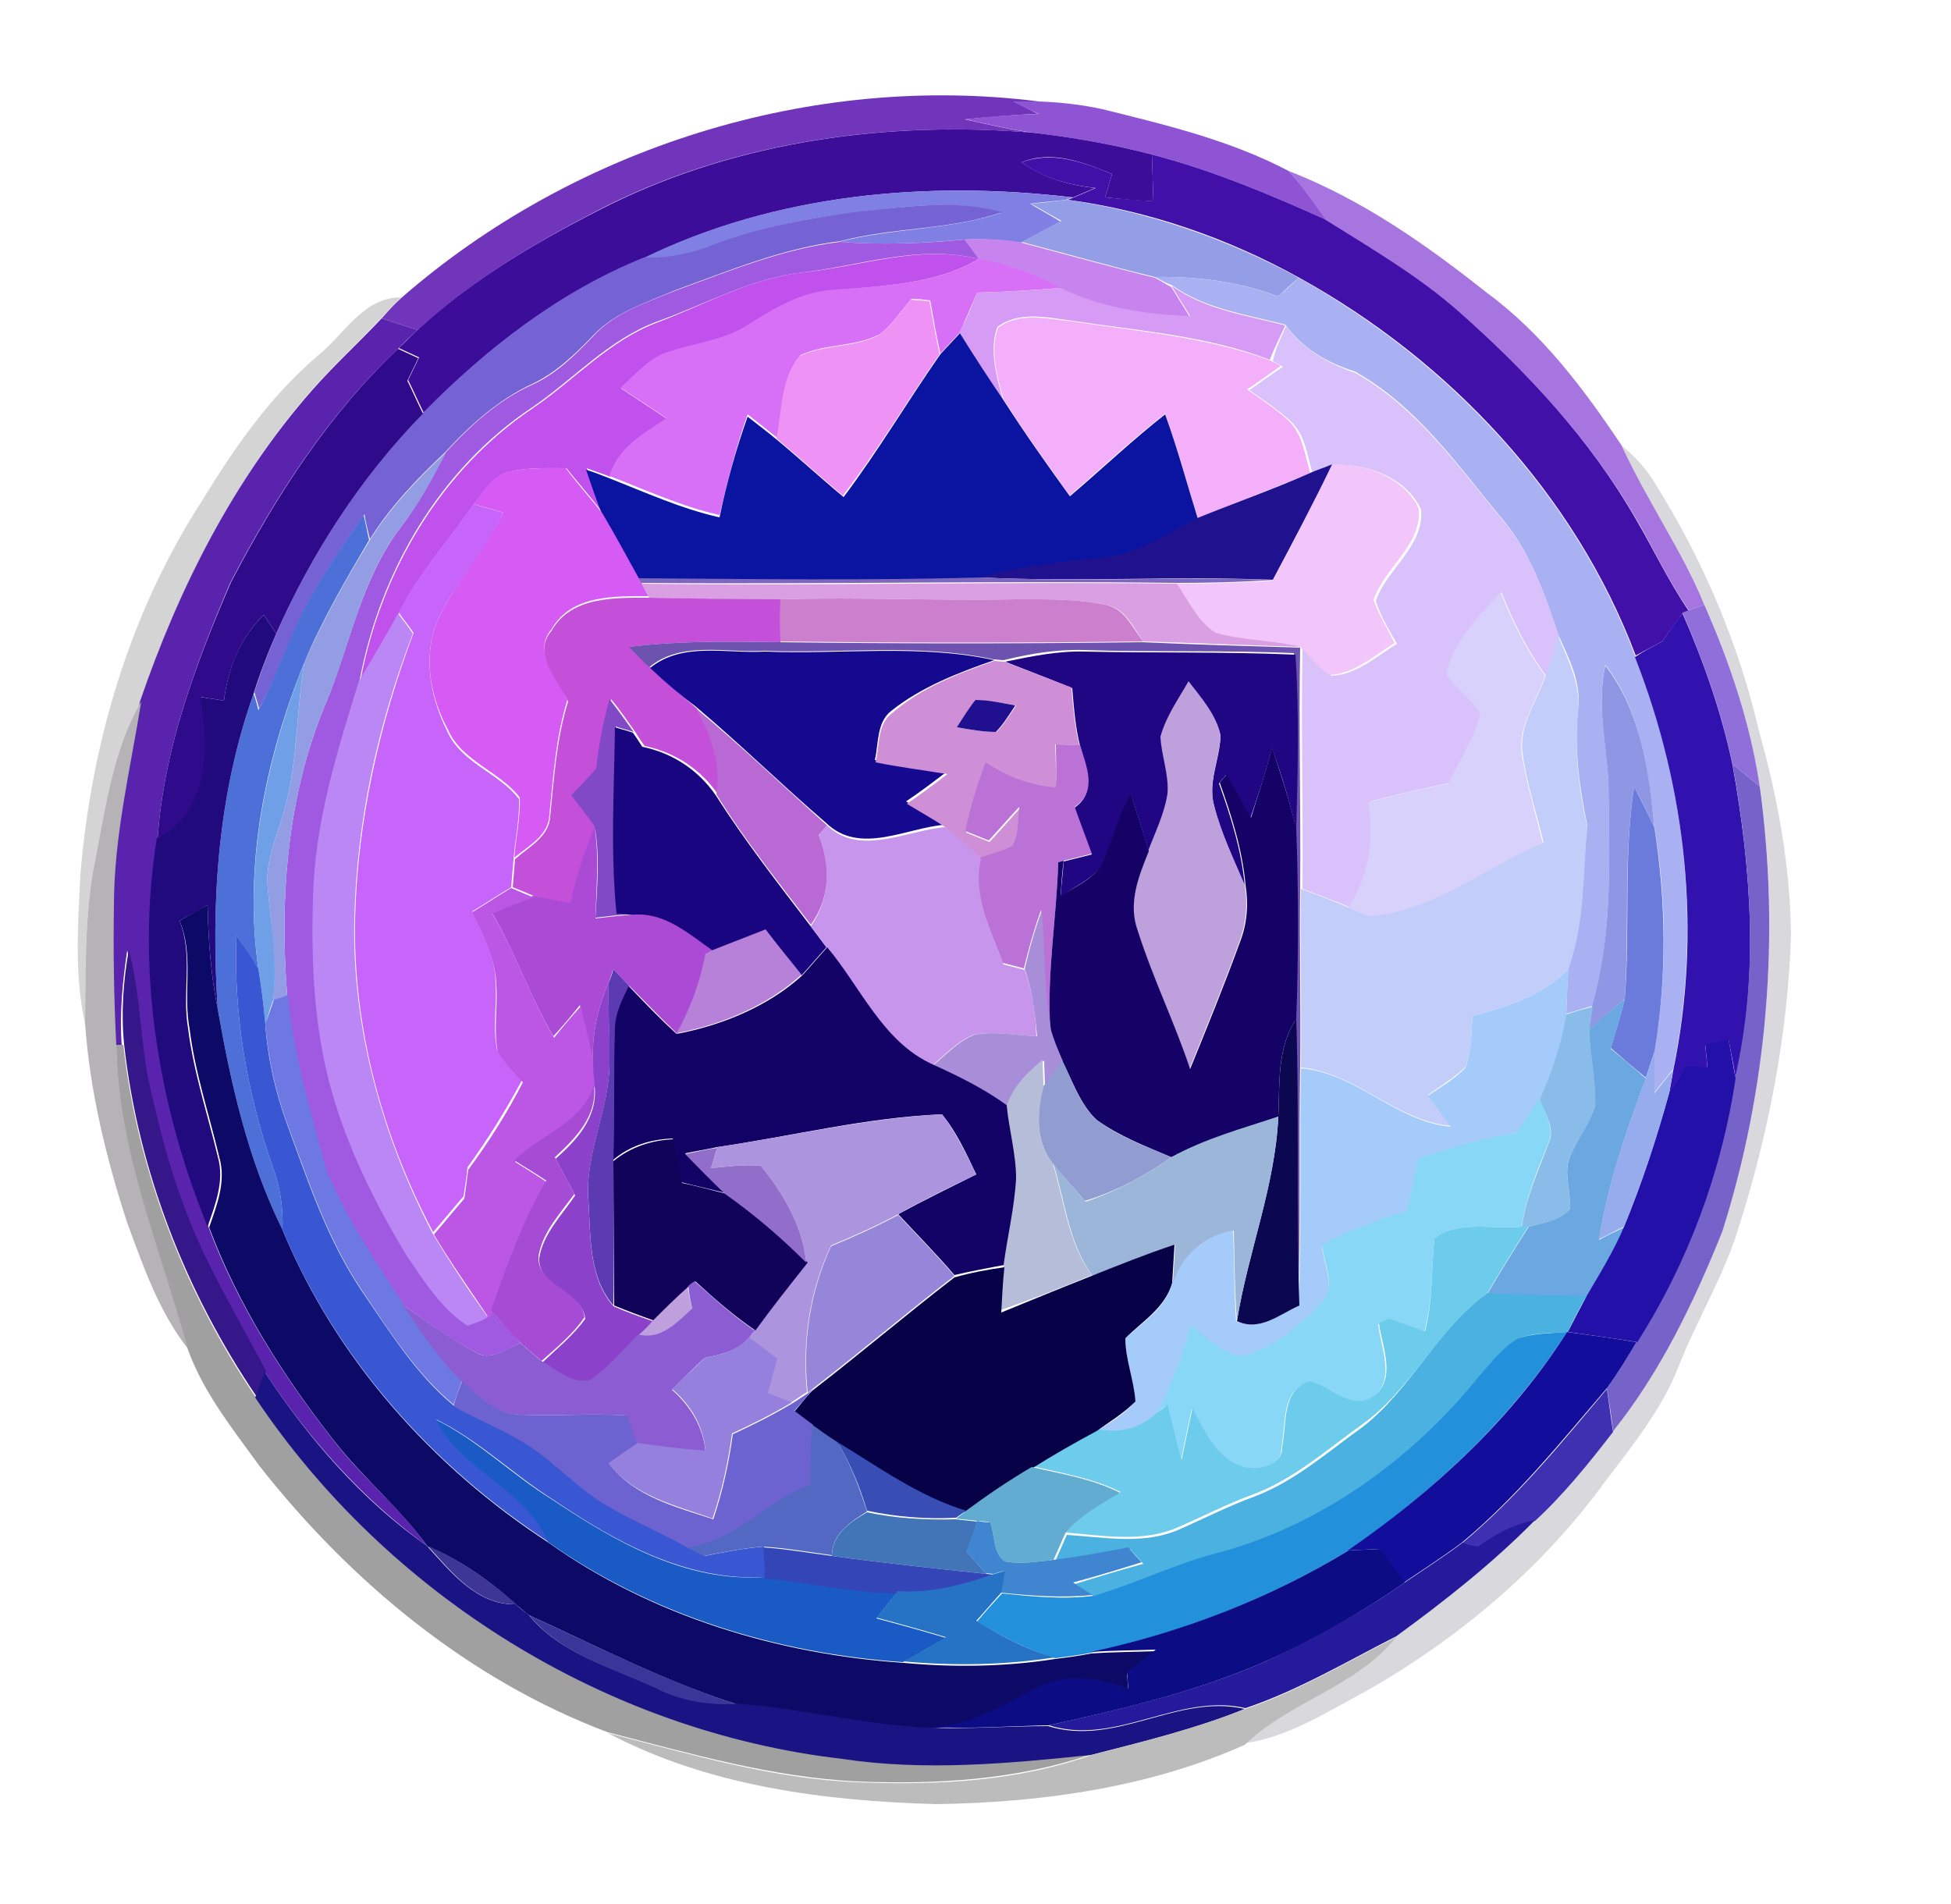 <?xml version="1.0" encoding="utf-8"?>
<!-- Generator: Adobe Illustrator 26.0.3, SVG Export Plug-In . SVG Version: 6.00 Build 0)  -->
<svg version="1.1" id="Layer_1" xmlns="http://www.w3.org/2000/svg" xmlns:xlink="http://www.w3.org/1999/xlink" x="0px" y="0px"
	 viewBox="0 0 250 244" style="enable-background:new 0 0 250 244;" xml:space="preserve">
<style type="text/css">
	.st0{fill:#7135BB;}
	.st1{fill:#8F54D4;}
	.st2{fill:#3C0D99;}
	.st3{fill:#4110A9;}
	.st4{fill:#A675E0;}
	.st5{fill:#8080E4;}
	.st6{fill:#7563D5;}
	.st7{fill:#939EE7;}
	.st8{fill:#C884EE;}
	.st9{fill:#A059E1;}
	.st10{fill:#C051EC;}
	.st11{fill:#D770F7;}
	.st12{fill:#A9B1F2;}
	.st13{fill:#D69BF4;}
	.st14{fill:#D4D4D4;}
	.st15{fill:#EE92F6;}
	.st16{fill:#F3AFFA;}
	.st17{fill:#5923AD;}
	.st18{fill:#D9C1FB;}
	.st19{fill:#0A14A1;}
	.st20{fill:#2F0B8C;}
	.st21{fill:#D9D9DD;}
	.st22{fill:#929DE3;}
	.st23{fill:#F2C5FB;}
	.st24{fill:#D65BF5;}
	.st25{fill:#20118E;}
	.st26{fill:#C765FB;}
	.st27{fill:#4C70D8;}
	.st28{fill:#7D66BE;}
	.st29{fill:#DA9FE2;}
	.st30{fill:#C450D9;}
	.st31{fill:#D8D1FB;}
	.st32{fill:#CB7FCD;}
	.st33{fill:#906FDA;}
	.st34{fill:#210A7D;}
	.st35{fill:#BA87F5;}
	.st36{fill:#3212AE;}
	.st37{fill:#6E52AF;}
	.st38{fill:#C3CDFA;}
	.st39{fill:#15098F;}
	.st40{fill:#200683;}
	.st41{fill:#6E9FE7;}
	.st42{fill:#CF8FD6;}
	.st43{fill:#8F96E4;}
	.st44{fill:#BEA0DC;}
	.st45{fill:#B5B3B5;}
	.st46{fill:#8149C6;}
	.st47{fill:#201090;}
	.st48{fill:#B869D4;}
	.st49{fill:#190580;}
	.st50{fill:#BA72D6;}
	.st51{fill:#140266;}
	.st52{fill:#7663CA;}
	.st53{fill:#6A7BDB;}
	.st54{fill:#AB4AD4;}
	.st55{fill:#C795EB;}
	.st56{fill:#BC56E5;}
	.st57{fill:#0D0967;}
	.st58{fill:#A88ED8;}
	.st59{fill:#B780D9;}
	.st60{fill:#3957D3;}
	.st61{fill:#36178A;}
	.st62{fill:#120266;}
	.st63{fill:#A4CBF9;}
	.st64{fill:#5C3BB2;}
	.st65{fill:#8C41CA;}
	.st66{fill:#6D78E3;}
	.st67{fill:#6BA7E0;}
	.st68{fill:#89BCE9;}
	.st69{fill:#0C0751;}
	.st70{fill:#2310A8;}
	.st71{fill:#A1A0A1;}
	.st72{fill:#97ACEC;}
	.st73{fill:#B5BDD9;}
	.st74{fill:#919DD0;}
	.st75{fill:#A64BD3;}
	.st76{fill:#89D7F6;}
	.st77{fill:#AD94DE;}
	.st78{fill:#9BB6D8;}
	.st79{fill:#11025A;}
	.st80{fill:#926ECB;}
	.st81{fill:#9586DA;}
	.st82{fill:#6DCBEC;}
	.st83{fill:#070248;}
	.st84{fill:#8B5CD2;}
	.st85{fill:#4AB1E0;}
	.st86{fill:#2290DB;}
	.st87{fill:#9580DD;}
	.st88{fill:#120D9A;}
	.st89{fill:#1A1383;}
	.st90{fill:#6C63D0;}
	.st91{fill:#3F30B2;}
	.st92{fill:#195AC5;}
	.st93{fill:#5268C2;}
	.st94{fill:#384EB4;}
	.st95{fill:#62ACD1;}
	.st96{fill:#4275B7;}
	.st97{fill:#251A9C;}
	.st98{fill:#3F85D0;}
	.st99{fill:#3E3696;}
	.st100{fill:#3446B7;}
	.st101{fill:#0C0C84;}
	.st102{fill:#2672C5;}
	.st103{fill:#3A3598;}
	.st104{fill:#BDBCBC;}
</style>
<g id="_x23_7135bbff">
	<path class="st0" d="M51.4,38.2C73.5,18.9,104,9.3,133.1,13c-0.8,0-2.4,0-3.2,0c1,0.5,2.1,1.1,3.1,1.6c-3.1,0.1-6.3,0.4-9.4,0.7
		c2.9,0.6,5.7,1.3,8.6,1.7c-18.4-1.5-37.4,1-54.1,9.2c-8.7,4.4-17.3,9.4-24.6,16.1c-1.5-0.5-3.1-1-4.6-1.5
		C49.7,39.9,50.5,39,51.4,38.2z"/>
</g>
<g id="_x23_8f54d4ff">
	<path class="st1" d="M129.9,13c0.8,0,2.4,0,3.2,0c2.7,0.1,5.5,0.4,8.2,1c8.1,2,16.4,4,23.8,7.9c1.8,1.9,3.3,4.1,4.9,6.3
		c-7.3-3.3-14.7-6.4-22.4-8.4c-5-1.3-10.2-2.2-15.3-2.8c-2.9-0.4-5.8-1.1-8.6-1.7c3.1-0.4,6.3-0.6,9.4-0.7
		C132,14.1,130.9,13.6,129.9,13z"/>
</g>
<g id="_x23_3c0d99ff">
	<path class="st2" d="M78.2,26.2c16.7-8.2,35.7-10.7,54.1-9.2c5.2,0.6,10.3,1.5,15.3,2.8c0.1,2,0.1,4,0.2,6
		c-2.1-0.1-4.2-0.3-6.2-0.5c0.3-1,0.6-2,0.9-3c-3.7-1.5-7.7-3.1-11.6-1.5c2.8,2,6,2.9,9.4,3.3c-0.9,0.4-1.9,0.8-2.8,1.2
		c-18.6-2.2-38-0.5-55,7.8c-10.8,4.3-20.2,11.6-28.2,19.8c-0.7-1.4-1.3-2.8-2-4.2c0.5-1,0.9-1.9,1.4-2.9c-0.9-0.4-1.7-0.8-2.6-1.2
		c0.9-0.8,1.7-1.7,2.6-2.5C60.8,35.6,69.4,30.6,78.2,26.2z"/>
</g>
<g id="_x23_4110a9ff">
	<path class="st3" d="M130.9,20.8c4-1.5,7.9,0,11.6,1.5c-0.3,1-0.6,2-0.9,3c2.1,0.2,4.1,0.3,6.2,0.5c-0.1-2-0.1-4-0.2-6
		c7.7,2,15.1,5.1,22.4,8.4c5.9,3.7,11.9,7.1,17.1,11.8c8.7,7.7,16.7,16.4,22.5,26.5c2.3,3.9,4.2,8,6.8,11.8l-0.8,0.3
		c-0.9,1.2-1.8,2.4-2.6,3.6c-1.1,0.6-2.3,1.2-3.4,1.8c-7.8-20.7-23.9-37.8-43.1-48.4c-9.2-5.1-19.3-8.6-29.7-10l0.8-0.3
		c0.9-0.4,1.9-0.8,2.8-1.2C136.9,23.7,133.6,22.8,130.9,20.8z"/>
</g>
<g id="_x23_a675e0ff">
	<path class="st4" d="M165.1,21.9c9.3,3.6,17.6,9.4,25.4,15.6c7.1,5.2,12.5,12.4,17.3,19.6c3.3,6.9,7.7,13.3,10.6,20.4
		c-0.5,0.2-1.5,0.5-2,0.7c-2.6-3.7-4.5-7.9-6.8-11.8C203.7,56.3,195.7,47.7,187,40c-5.2-4.6-11.2-8.1-17.1-11.8
		C168.4,26.1,166.9,23.9,165.1,21.9z"/>
</g>
<g id="_x23_8080e4ff">
	<path class="st5" d="M82.4,33.1c17-8.3,36.4-10,55-7.8l-0.8,0.3c-1.5,0.2-3.1,0.3-4.6,0.5c1.3,0.8,2.6,1.5,3.9,2.3
		c-1.7,0.9-3.4,1.8-5.1,2.7c-2.4-0.4-4.9-0.5-7.3-0.4c-5.3,0.5-10.7,0.7-16,0.3c6.8-1.8,14-1.5,20.7-3.7c-5.9-1.8-12.2-0.8-18.2-0.1
		c-6.4,0.7-12.8,2-18.8,4.3C88.6,32.6,85.5,33.2,82.4,33.1z"/>
</g>
<g id="_x23_7563d5ff">
	<path class="st6" d="M110.2,27.1c6-0.6,12.2-1.6,18.2,0.1c-6.7,2.3-13.9,1.9-20.7,3.7c-7.4,0.9-14.3,3.8-21.2,6.3
		C82.8,38.8,78.8,40,76,43c-2.3,2.4-4.8,4.8-7.8,6.2c-4.3,2-7.9,5.2-11.1,8.7c-3.6,3.4-7.1,7-9.7,11.2c-0.2-0.8-0.6-2.4-0.7-3.2
		c-2.7,3.9-5.4,7.8-7.6,12c-2.2,4.2-3.6,8.8-5.9,12.9c-0.1-0.5-0.5-1.6-0.6-2.1c0.8-2.6,1.8-5.2,2.9-7.7c4.6-10.4,10.9-20,18.8-28.2
		c8.1-8.2,17.5-15.5,28.2-19.8c3.1,0.1,6.1-0.5,9-1.7C97.4,29.1,103.8,27.9,110.2,27.1z"/>
</g>
<g id="_x23_939ee7ff">
	<path class="st7" d="M132.1,26.1c1.5-0.1,3.1-0.3,4.6-0.5c10.4,1.5,20.5,5,29.7,10c-0.9,0.8-1.8,1.6-2.6,2.4
		c-5-1.9-10.4-2.6-15.8-2.5c-5.8-1.4-11.4-3-17.1-4.5c1.7-0.9,3.4-1.8,5.1-2.7C134.7,27.6,133.4,26.8,132.1,26.1z"/>
</g>
<g id="_x23_c884eeff">
	<path class="st8" d="M123.6,30.7c2.4-0.1,4.9-0.1,7.3,0.4c5.7,1.5,11.4,3.1,17.1,4.5c0.5,0.3,1.6,0.9,2.1,1.2
		c0.8,1.3,1.6,2.6,2.4,3.9c-5.7-0.3-11.4-1.1-16.6-3.6c-3.3-1.8-6.8-3.2-10.5-3.7C125,32.6,124.1,31.3,123.6,30.7z"/>
</g>
<g id="_x23_a059e1ff">
	<path class="st9" d="M86.4,37.3c6.9-2.5,13.8-5.4,21.2-6.3c5.3,0.4,10.7,0.2,16-0.3c0.5,0.6,1.4,1.9,1.8,2.5
		c-7.5-1.9-15,0.8-22.4,1.7c-6.7,0.7-12.6,4.1-18.8,6.3c-6.2,2.3-10.6,7.3-16,11c-11.9,7.9-19.5,21.1-22.1,34.9
		c-2.8,9.1-5.7,18.2-5.9,27.8c-0.1,6.5,0.1,13.2,1.2,19.6c1.7,9.4,5.9,18.1,10.8,26.2c2.2,3.3,4.4,6.8,7.8,9
		c0.9-0.3,1.7-0.7,2.6-1.1L63,168c1.2,1.4,2.5,2.8,3.7,4.1c-1.8,0.7-3.9,2.5-5.9,1.1c-3.3-1.7-6.2-3.9-9.2-6
		c-3.6-5.4-7.2-11-9.8-16.9c-2-7.5-4.3-15-5-22.7c-1-12.7,0-25.8,5-37.6c3.1-7.5,4.5-15.9,9.6-22.5c2.2-2.9,4-6.2,5.7-9.5
		c3.2-3.5,6.7-6.7,11.1-8.7c3.1-1.4,5.5-3.8,7.8-6.2C78.8,40,82.8,38.8,86.4,37.3z"/>
</g>
<g id="_x23_c051ecff">
	<path class="st10" d="M103,34.9c7.5-0.8,14.9-3.6,22.4-1.7c-5.8,3.4-12.7,3.4-19.2,4.1c-3.9,0.3-7.2,2.5-10.4,4.5
		c-3,1.9-6.5,2.2-9.8,3.3c-2.7,0.8-4.5,2.9-6.4,4.7c2,1.3,3.9,2.6,5.9,3.9c-2.9,1.9-6.3,3.8-7.3,7.4c-1-0.4-2-0.7-3-1.1
		c0.7,2,1.3,3.9,2.1,5.8c-1.5-2-3.2-3.9-4.7-5.8c-2.4,0-4.8-0.1-7.1,0.4c-2.2,0.4-3.4,2.5-4.7,4.1c-3.2,4.7-7.1,8.9-9.7,14.1
		c-1.6,2.9-3.3,5.7-4.9,8.6c2.6-13.9,10.3-27,22.1-34.9c5.3-3.6,9.8-8.7,16-11C90.4,39,96.3,35.6,103,34.9z"/>
</g>
<g id="_x23_d770f7ff">
	<path class="st11" d="M125.4,33.2c3.7,0.6,7.2,1.9,10.5,3.7c-3.6,0.3-7.2,0.5-10.7,0.6c-0.7,1.7-1.5,3.4-2.2,5.1
		c-0.8,0.9-1.7,1.8-2.5,2.7c-0.5-2.2-0.9-4.5-1.3-6.8c-0.8-0.1-1.6-0.2-2.4-0.2c-1.3,1.5-2.4,3.2-4,4.5c-3.2,1.7-7,1.2-10.2,2.7
		c-2.5,2.9-2.3,7-3,10.6c-1.3-1-2.5-2-3.8-3c-1.5,4.2-2.6,8.6-3.6,12.9c-4.9-1.1-9.4-3.2-14.1-5c1-3.6,4.4-5.5,7.3-7.4
		c-1.9-1.3-3.9-2.6-5.9-3.9c2-1.8,3.8-4,6.4-4.7c3.3-1.1,6.8-1.4,9.8-3.3c3.2-2,6.5-4.1,10.4-4.5C112.7,36.6,119.6,36.6,125.4,33.2z
		"/>
</g>
<g id="_x23_a9b1f2ff">
	<path class="st12" d="M148,35.5c5.4-0.1,10.7,0.6,15.8,2.5c0.9-0.8,1.8-1.6,2.6-2.4c19.2,10.7,35.3,27.7,43.1,48.4
		c6.6,16.8,8.5,35.3,4.9,53c-0.8,1-1.6,2-2.4,3c0-1.8-0.1-3.5,0-5.3c1.6-9.5,1.6-19.2,0-28.7c-0.8-7.2-1.7-14.9-6.3-20.8
		c-1.1,4.9,0.1,9.9,0.4,14.8c0.1,9.7,0.6,19.5-2,28.9c-1.1,0.3-2.3,0.7-3.4,1c0.1-2,0.1-4,0.3-6c2.1-5.8,1.7-12.1,2.4-18.1
		c-1-4.8-1.7-9.7-1.2-14.7c0.5-3.5-1.1-6.6-2.5-9.7c-1.8-5.3-3.6-10.7-7.3-15c-5.6-6.8-10.9-14.4-18.8-18.8c-3.5-1.1-6.7-2.9-8.9-6
		c-5-1.3-10.3-2-14.6-5.1C149.6,36.4,148.6,35.8,148,35.5z"/>
</g>
<g id="_x23_d69bf4ff">
	<path class="st13" d="M125.2,37.5c3.6-0.1,7.2-0.3,10.7-0.6c5.1,2.5,10.9,3.4,16.6,3.6c-0.8-1.3-1.6-2.6-2.4-3.9
		c4.3,3.1,9.6,3.8,14.6,5.1c-0.7,1.5-1.4,2.9-2,4.4c-8.1-3.1-16.8-3.7-25.3-5c-3.2-0.4-6.8-1.3-9.6,0.8c-1.1,3-0.1,6.3,0.7,9.3
		c-1.9-2.9-3.8-5.7-5.6-8.6C123.8,41,124.5,39.3,125.2,37.5z"/>
</g>
<g id="_x23_d4d4d4ff">
	<path class="st14" d="M40.7,45.6c3.4-2.7,5.8-7.5,10.7-7.5c-0.8,0.8-1.7,1.7-2.5,2.6c-2.9,3.1-6.1,6-8.9,9.2
		C29.9,61.5,22.9,75.4,18.1,89.9c-3.5,6.2-4.4,13.4-5.9,20.3c-1.4,6.9-1.2,14-1.3,21c-1.4-6.3-0.9-12.8-0.6-19.1
		C11.7,95.1,16.7,78.3,26,64C30.1,57.3,34.6,50.8,40.7,45.6z"/>
</g>
<g id="_x23_ee92f6ff">
	<path class="st15" d="M116.7,38.4c0.8,0.1,1.6,0.1,2.4,0.2c0.4,2.3,0.8,4.5,1.3,6.8c-4.2,6-7.9,12.3-12.4,18.1
		c-2.9-2.4-5.6-4.9-8.5-7.3c0.7-3.6,0.5-7.7,3-10.6c3.2-1.5,7-1,10.2-2.7C114.3,41.6,115.5,39.9,116.7,38.4z"/>
</g>
<g id="_x23_f3affaff">
	<path class="st16" d="M127.9,42c2.8-2.1,6.4-1.1,9.6-0.8c8.5,1.3,17.2,2,25.3,5c0.3,0.2,1,0.5,1.3,0.7c-1.4,1-2.8,2-4.3,3
		c1.8,1.3,3.7,2.5,5.3,4c1.8,1.7,2.1,4.4,2.8,6.7c-4.7,2-9.6,3.8-14.4,5.8c-1.4-4.5-2.6-9-4.2-13.4c-4.2,3.3-8.2,7-12.2,10.5
		c-2.9-4-5.8-8.1-8.5-12.3C127.8,48.3,126.8,45,127.9,42z"/>
</g>
<g id="_x23_5923adff">
	<path class="st17" d="M48.9,40.8c1.5,0.5,3.1,1,4.6,1.5c-0.9,0.8-1.7,1.6-2.6,2.5c-9,8.5-15.7,19-21.4,29.9
		C25.1,85,21,95.9,20.2,107.4c-2.7,16.8,0.2,34.2,6.5,49.8c3.7,9.9,9.4,18.9,15.9,27.2c3.7,4.9,8.6,8.7,12.1,13.7
		c-8.3-6-15.2-13.8-20.8-22.3c-3.8-7.2-8.1-14.2-10.8-21.9c-1.6-4.7-2.9-9.4-4-14.2c-1.3-5.9-1.2-12-2.8-17.9c-0.6,4-1,8.1-0.7,12.2
		l-0.9,0c-0.3-6-0.4-12-0.3-17.9c0-8.8,2.2-17.4,3.5-26.1C22.9,75.4,29.9,61.5,40,50C42.8,46.8,46,43.9,48.9,40.8z"/>
</g>
<g id="_x23_d9c1fbff">
	<path class="st18" d="M164.8,41.8c2.2,3,5.4,4.8,8.9,6c7.8,4.4,13.2,12,18.8,18.8c3.7,4.3,5.5,9.7,7.3,15c-0.5,1.7-1.1,3.4-1.7,5
		c-2.4-3.3-4.2-6.9-5.7-10.7c-2.8,3.2-6.2,6.3-7,10.6c1.4,1.7,3.2,3.1,4.6,4.8c-0.8,3.2-2.6,6-4.1,9c-3.4,0.7-6.9,1.5-10.3,2.4
		c0.7,4.7,0.1,9.6-2.6,13.6c-2-0.9-4.1-1.6-6.1-2.4c0.1-10.3-0.2-20.6,0-30.9c1.2,1.2,2.3,2.5,3.7,3.6c3.2-0.1,5.8-2.5,8.4-4.1
		c-1-1.8-2.1-3.5-2.7-5.5c1.4-4.1,6.2-7,5.8-11.7c-1.9-4.1-6.9-5.9-11.1-5.7c-0.9,0.3-1.9,0.7-2.8,1.1c-0.7-2.3-0.9-4.9-2.8-6.7
		c-1.6-1.5-3.5-2.7-5.3-4c1.4-1,2.8-2,4.3-3c-0.3-0.2-1-0.5-1.3-0.7C163.4,44.8,164.1,43.3,164.8,41.8z"/>
</g>
<g id="_x23_0a14a1ff">
	<path class="st19" d="M120.5,45.4c0.8-0.9,1.7-1.8,2.5-2.7c1.8,2.9,3.7,5.8,5.6,8.6c2.7,4.2,5.6,8.3,8.5,12.3
		c4.1-3.5,8-7.2,12.2-10.5c1.6,4.4,2.8,8.9,4.2,13.4c-3.9,1.9-7.5,4.6-11.9,5c-5.4,0.5-10.7,1.1-15.9,2.6
		c-14.6,0.4-29.2,0.2-43.9,0.1c-1.5-2.8-3-5.5-4.6-8.2c-0.8-1.9-1.4-3.8-2.1-5.8c1,0.3,2,0.7,3,1.1c4.6,1.8,9.2,3.9,14.1,5
		c0.9-4.4,2.1-8.7,3.6-12.9c1.3,1,2.6,2,3.8,3c2.9,2.4,5.6,4.9,8.5,7.3C112.6,57.7,116.3,51.4,120.5,45.4z"/>
</g>
<g id="_x23_2f0b8cff">
	<path class="st20" d="M29.6,74.6C35.3,63.7,42,53.2,51,44.7c0.9,0.4,1.7,0.8,2.6,1.2c-0.5,1-0.9,1.9-1.4,2.9c0.7,1.4,1.3,2.8,2,4.2
		C46.3,61.1,40,70.8,35.4,81.2c-0.4-0.6-1.2-1.8-1.6-2.4c-3,2.9-4.6,6.9-5.1,11c-1-0.2-2-0.3-3-0.5c1.3,6.3,1.2,14.9-5.5,18.1
		C21,95.9,25.1,85,29.6,74.6z"/>
</g>
<g id="_x23_d9d9ddff">
	<path class="st21" d="M207.8,57.1c1.7,1.4,3.2,3,4.3,4.9c6.1,9.7,10.7,20.5,13.3,31.7c2.4,8.5,4,17.3,4.1,26.1
		c-0.4,12.8-2.9,25.6-6.8,37.8c-1.9,6.1-5.3,11.6-7.6,17.5c-2.1,5.4-5.8,10-9.3,14.6c-8.1,11.2-18.9,20.3-30.9,27.1
		c-4.9,2.6-9.8,5.8-15.4,6.6c5.8-5.6,14.3-7.4,19.4-13.8c6.2-4.6,12.4-9.3,17.8-14.9c3.8-3.4,6.9-7.4,10-11.4
		c6.2-7.6,10.4-16.5,14-25.6c5.8-18.3,7.4-38,4.8-57c-1.3-8.1-3.9-15.9-7.1-23.3C215.4,70.4,211,64.1,207.8,57.1z"/>
</g>
<g id="_x23_929de3ff">
	<path class="st22" d="M47.4,69.2C50,65,53.5,61.4,57.1,58c-1.6,3.3-3.4,6.5-5.7,9.5C46.3,74,45,82.4,41.8,90c-5,11.8-6,24.9-5,37.6
		c-0.4,0.1-1.3,0.4-1.8,0.6c0.5-4.9-0.3-9.7-0.7-14.5c-0.3-3.2,1-6.1,1.9-9.1c2-6.4,1.7-13.1,2.8-19.7
		C41.4,79.4,44.3,74.3,47.4,69.2z"/>
</g>
<g id="_x23_f2c5fbff">
	<path class="st23" d="M170.7,59.5c4.3-0.1,9.3,1.7,11.1,5.7c0.4,4.7-4.4,7.5-5.8,11.7c0.7,1.9,1.8,3.7,2.7,5.5
		c-2.6,1.6-5.2,4-8.4,4.1c-1.4-1-2.5-2.4-3.7-3.6c-3.6-0.9-7.4-0.8-10.9-1.8c-2.3-1.5-3.5-4.1-5-6.3c4.1,0,8.3-0.1,12.4-0.4
		C165.7,69.5,168.3,64.5,170.7,59.5z"/>
</g>
<g id="_x23_d65bf5ff">
	<path class="st24" d="M65.4,60.4c2.3-0.5,4.8-0.4,7.1-0.4c1.5,2,3.2,3.9,4.7,5.8c1.6,2.7,3.1,5.5,4.6,8.2l0.4,0.6
		c0.2,0.5,0.7,1.4,1,1.8c-4.4,0-10-0.2-12.5,4.2c-2.6,3,0.8,6.3,2,9.1c-1.5,4.8-1.8,9.8-2.3,14.7c-0.1,2.7-2.7,4-4.5,5.5
		c0.2-2.6,0.8-5.1,0.7-7.7c-2.6-3.4-7.4-4.6-9.2-8.7C55,89.1,54,83.4,56.5,78.6c2.3-4.5,5.7-8.4,8-12.9c-0.9-0.3-2.8-0.8-3.8-1.1
		C62,62.9,63.2,60.8,65.4,60.4z"/>
</g>
<g id="_x23_20118eff">
	<path class="st25" d="M167.9,60.6c0.9-0.4,1.9-0.7,2.8-1.1c-2.4,5-5,9.9-7.6,14.8c-12.5-0.5-25,0.3-37.5-0.3
		c5.2-1.5,10.6-2,15.9-2.6c4.4-0.4,8.1-3.1,11.9-5C158.3,64.4,163.2,62.7,167.9,60.6z"/>
</g>
<g id="_x23_c765fbff">
	<path class="st26" d="M60.7,64.6c0.9,0.3,2.8,0.8,3.8,1.1c-2.2,4.6-5.7,8.4-8,12.9C54,83.4,55,89.1,57.3,93.7
		c1.8,4.1,6.6,5.3,9.2,8.7c0.1,2.6-0.5,5.2-0.7,7.7c-0.1,1.2-0.2,2.4-0.3,3.6c-1.7,1-3.3,2.1-5,3.1c1.4,2.9,3,5.9,3,9.2
		c0.2,2.8-0.4,5.7,0.2,8.5c0.8,1.4,2.1,2.6,3.2,3.9c-2.1,3.9-4.4,7.6-7,11.2c-0.1,1.2-0.3,2.4-0.5,3.7c-1.3,1.5-2.6,3.1-3.9,4.6
		c-6.5-12.3-10.3-26.2-10-40.2c0.3-12.5,3.1-24.9,7.5-36.6c-0.6-0.9-1.3-1.7-1.9-2.6C53.6,73.5,57.5,69.3,60.7,64.6z"/>
</g>
<g id="_x23_4c70d8ff">
	<path class="st27" d="M39,78c2.2-4.2,4.9-8.1,7.6-12c0.2,0.8,0.5,2.4,0.7,3.2c-3,5.1-6,10.2-8.3,15.7c-5,12.3-7.8,25.9-5.9,39.2
		c-0.9-1.5-1.9-2.9-2.8-4.2c-0.4,10,1.3,20,4.6,29.5c1,2.6,1.4,5.4,1.3,8.2c-4.4-8.9-6.6-18.6-8.3-28.3c-0.9-13.6,0-27.5,4.6-40.4
		c0.2,0.5,0.5,1.6,0.6,2.1C35.4,86.8,36.8,82.2,39,78z"/>
</g>
<g id="_x23_7d66beff">
	<path class="st28" d="M81.8,74.1c14.6,0.1,29.3,0.3,43.9-0.1c12.5,0.6,25-0.1,37.5,0.3c-4.1,0.3-8.3,0.4-12.4,0.4
		c-22.8-0.3-45.7,0.2-68.6,0L81.8,74.1z"/>
</g>
<g id="_x23_da9fe2ff">
	<path class="st29" d="M82.2,74.8c22.9,0.3,45.7-0.3,68.6,0c1.5,2.2,2.7,4.9,5,6.3c3.6,1,7.3,0.9,10.9,1.8
		c-6.8-0.2-13.5-0.5-20.2-0.7c-1.3-1.8-2.4-4.4-4.9-4.7c-3.8-0.8-7.7-0.7-11.6-0.7c-10,0.2-20-0.3-30,0c-5.6,0.1-11.2-0.1-16.8-0.2
		C82.9,76.2,82.4,75.2,82.2,74.8z"/>
</g>
<g id="_x23_c450d9ff">
	<path class="st30" d="M70.7,80.8c2.5-4.4,8.1-4.2,12.5-4.2c5.6,0.1,11.2,0.2,16.8,0.2c0,1.8,0,3.7,0,5.5
		c-6.4-0.1-12.9-0.2-19.3,0.6c0.9,0.9,1.7,1.8,2.7,2.7c1.9,1.8,3.9,3.5,5.9,5.2c1.9,3.3,3.3,7.1,2.7,11c-2.2-3.2-5.5-5.4-9.4-6.2
		c-0.3-0.4-0.9-1.3-1.2-1.8c-1-1.4-2-2.9-3.1-4.2c-0.8,2.9-1.3,5.9-1.7,9c-1.1,1.1-2.2,2.3-3.2,3.4c1,1.3,2.1,2.7,3,4
		c-1.4,3.2-2.4,6.5-3,9.8c-1.6-0.3-3.2-0.6-4.8-0.9c-0.7-0.3-2.1-0.9-2.9-1.2c0.1-1.2,0.2-2.4,0.3-3.6c1.8-1.6,4.4-2.9,4.5-5.5
		c0.5-4.9,0.8-9.9,2.3-14.7C71.5,87.1,68.1,83.8,70.7,80.8z"/>
</g>
<g id="_x23_d8d1fbff">
	<path class="st31" d="M185.3,86.5c0.8-4.3,4.2-7.5,7-10.6c1.5,3.8,3.3,7.4,5.7,10.7c-1.1,3.3-3.5,6.4-3,10
		c0.6,3.9,1.8,7.7,2.7,11.5c-7.5,3.1-13.9,8.8-22.4,9.4c-0.8-0.4-1.7-0.8-2.6-1.1c2.7-4,3.4-8.9,2.6-13.6c3.4-0.9,6.8-1.7,10.3-2.4
		c1.4-2.9,3.3-5.8,4.1-9C188.5,89.6,186.7,88.2,185.3,86.5z"/>
</g>
<g id="_x23_cb7fcdff">
	<path class="st32" d="M100,76.8c10-0.3,20,0.2,30,0c3.9,0,7.8-0.1,11.6,0.7c2.5,0.4,3.5,3,4.9,4.7c-15.5,0.2-31,0.2-46.5,0
		C99.9,80.5,99.9,78.6,100,76.8z"/>
</g>
<g id="_x23_906fdaff">
	<path class="st33" d="M216.4,78.2c0.5-0.2,1.5-0.5,2-0.7c3.3,7.5,5.9,15.3,7.1,23.3c-1.2-1-2.4-2-3.5-2.9
		c-1.4-6.7-3.7-13.1-6.4-19.4L216.4,78.2z"/>
</g>
<g id="_x23_210a7dff">
	<path class="st34" d="M28.7,89.8c0.5-4.2,2.1-8.1,5.1-11c0.4,0.6,1.2,1.8,1.6,2.4c-1.1,2.5-2.1,5.1-2.9,7.7
		c-4.6,12.9-5.5,26.8-4.6,40.4c-0.9-4.4-1.2-8.8-1.3-13.3c-1.2,0.7-2.4,1.3-3.6,2c1.8,4.4,0.3,9.2,1.1,13.8c0.7,5.6,2.5,11,3.8,16.4
		c0.9,3.1-0.3,6.1-1.3,9c-6.4-15.7-9.2-33.1-6.5-49.8c6.7-3.2,6.8-11.8,5.5-18.1C26.7,89.5,27.7,89.6,28.7,89.8z"/>
</g>
<g id="_x23_ba87f5ff">
	<path class="st35" d="M51,78.6c0.6,0.8,1.3,1.7,1.9,2.6c-4.5,11.7-7.2,24-7.5,36.6c-0.3,14,3.6,27.9,10,40.2
		c2.2,3.7,4.6,7.3,7.1,10.8c-0.8,0.5-1.7,0.8-2.6,1.1c-3.4-2.2-5.6-5.8-7.8-9c-4.9-8.1-9.1-16.9-10.8-26.2
		c-1.2-6.5-1.4-13.1-1.2-19.6c0.2-9.6,3.1-18.8,5.9-27.8C47.7,84.3,49.5,81.5,51,78.6z"/>
</g>
<g id="_x23_3212aeff">
	<path class="st36" d="M213,82.2c0.8-1.2,1.7-2.5,2.6-3.6c2.7,6.2,5,12.7,6.4,19.4c2.4,13.3,3.4,27,0.4,40.3c-0.2-1.7-0.6-3.4-0.9-5
		c-1,0.2-2,0.4-3,0.6c0.1,1,0.2,2,0.3,3c-0.9-0.1-1.9-0.1-2.8-0.2c-0.7,1.1-1.4,2.2-2.1,3.4c0.1-0.7,0.4-2.2,0.5-2.9
		c3.7-17.7,1.7-36.2-4.9-53C210.7,83.4,211.9,82.8,213,82.2z"/>
</g>
<g id="_x23_6e52afff">
	<path class="st37" d="M80.6,82.9c6.4-0.8,12.9-0.7,19.3-0.6c15.5,0.2,31,0.2,46.5,0c6.7,0.3,13.5,0.5,20.2,0.7
		c-0.2,10.3,0.1,20.6,0,30.9c-0.1,7.6,0.1,15.3,0,22.9c-0.2,10.1,0.1,20.3-0.3,30.4c-0.4-12.2,0.1-24.4-0.4-36.7
		c0.2-8.1,0.3-16.2,0-24.4c0.2-7.5,0.4-14.9-0.1-22.4c-9-0.4-18-0.1-27-0.4c-3.5-0.1-6.9,0.5-10.2,1.3c-0.3,0-1-0.1-1.3-0.1
		c-9.7-2.1-19.6-0.7-29.4-1.1c-4.9,0.3-10.6-1.3-14.7,2.1C82.4,84.8,81.5,83.8,80.6,82.9z"/>
</g>
<g id="_x23_c3cdfaff">
	<path class="st38" d="M199.7,81.6c1.3,3.1,2.9,6.2,2.5,9.7c-0.5,4.9,0.1,9.8,1.2,14.7c-0.6,6.1-0.3,12.3-2.4,18.1
		c-3.2,3.5-7.9,4.9-12.3,6.1c-0.2,2.2-0.1,4.4-0.9,6.5c-1.4,1.4-3.1,2.4-4.8,3.6c1,1.3,2,2.7,2.9,4c-7.1-0.7-12.1-6.8-19.2-7.5
		c0.1-7.6-0.1-15.3,0-22.9c2.1,0.8,4.1,1.5,6.1,2.4c0.9,0.4,1.7,0.8,2.6,1.1c8.4-0.6,14.9-6.3,22.4-9.4c-0.9-3.8-2.2-7.6-2.7-11.5
		c-0.5-3.6,1.9-6.7,3-10C198.7,84.9,199.2,83.2,199.7,81.6z"/>
</g>
<g id="_x23_15098fff">
	<path class="st39" d="M83.3,85.6c4.2-3.4,9.8-1.8,14.7-2.1c9.8,0.4,19.8-1,29.4,1.1c-4.6,1.6-9.3,3.4-13.2,6.5
		c-1.9,1.5-1.6,4.2-2.1,6.3c3.1,0.6,6.2,1,9.2,1.5c-1.7,1.3-3.4,2.6-5.2,3.8c1.7,1,3.3,2,4.9,3c-4.9,0.4-10.8,3.9-15.1-0.2
		c-5.7-4.9-11.1-10.2-16.8-15C87.2,89.1,85.2,87.4,83.3,85.6z"/>
</g>
<g id="_x23_200683ff">
	<path class="st40" d="M128.8,84.8c3.4-0.7,6.8-1.4,10.2-1.3c9,0.2,18,0,27,0.4c0.5,7.4,0.3,14.9,0.1,22.4c-0.8-3.5-1.9-7-3.1-10.4
		c-0.8,3-1.8,6.1-2.8,9c-1-1.9-2.1-3.7-3.1-5.6c-0.2,0.3-0.7,0.8-0.9,1.1c1.5,4.2,2.9,8.6,3.3,13.1c-1.4-3.3-3-6.6-3.9-10.1
		c-0.9-3.1,0.7-6,0.8-9.1c-0.6-2.7-2.5-4.8-4.1-6.9c-1.3,2.3-2.9,4.5-3.5,7.1c0.1,2.5,1.2,4.8,0.9,7.3c-0.5,2.6-1.6,5-2.5,7.4
		c-0.7-2.5-1.5-5-2.3-7.4c-1.6,3-2.5,6.3-3.9,9.4c-1.4,1.6-3.4,2.5-5.1,3.7c0.1-1.5,0.3-3,0.4-4.5c1.2-0.3,2.4-0.6,3.6-0.9
		c-0.8-2-1.5-4-2.2-6c2.9-2,1.4-5.2,0.7-7.9c-0.6-2.4-0.8-4.9-1-7.4C134.5,87,131.6,85.9,128.8,84.8z"/>
</g>
<g id="_x23_6e9fe7ff">
	<path class="st41" d="M33.1,124.1c-1.9-13.3,1-26.9,5.9-39.2c-1.1,6.5-0.8,13.3-2.8,19.7c-0.9,3-2.2,5.9-1.9,9.1
		c0.4,4.8,1.3,9.6,0.7,14.5c-0.4,1-0.7,2.1-1,3.2C33.8,128.9,33.5,126.5,33.1,124.1z"/>
</g>
<g id="_x23_cf8fd6ff">
	<path class="st42" d="M127.4,84.7c0.3,0,1,0.1,1.3,0.1c2.9,1.1,5.7,2.2,8.6,3.3c0.2,2.5,0.4,5,1,7.4c-1,0-2-0.1-3.1-0.1
		c0.1,1.9,0.1,3.8,0.2,5.7c-3.3-0.2-6.3-1.4-9-3.2c-1.1,2.8-2,5.8-2.6,8.8c1,0.4,2,0.8,3,1.2c1.3-1.4,2.6-2.9,3.9-4.3
		c-0.2,1.7-0.1,3.5-0.9,5c-1.3,0.7-2.7,1-4.1,1.5c-1.5-1.4-3-2.8-4.6-4.1c-1.6-1.1-3.3-2-4.9-3c1.8-1.2,3.5-2.5,5.2-3.8
		c-3.1-0.5-6.2-0.9-9.2-1.5c0.5-2.1,0.2-4.9,2.1-6.3C118.1,88.1,122.8,86.3,127.4,84.7 M122.6,93.2c1.7,0.3,3.3,0.6,5.1,0.6
		c1-1,1.7-2.2,2.5-3.4c-1.7-0.3-3.4-0.6-5.1-0.7C124.2,90.8,123.4,92,122.6,93.2z"/>
</g>
<g id="_x23_8f96e4ff">
	<path class="st43" d="M206.1,100.1c-0.3-4.9-1.5-9.9-0.4-14.8c4.6,5.9,5.6,13.6,6.3,20.8c-0.8-1.8-1.7-3.6-2.6-5.3
		c-1.4,9-0.6,18.1-1.2,27.2c-1.5,1.3-3,2.6-4.6,3.9c0.1-0.7,0.3-2.2,0.4-2.9C206.7,119.6,206.2,109.8,206.1,100.1z"/>
</g>
<g id="_x23_bea0dcff">
	<path class="st44" d="M152.3,87.3c1.6,2.1,3.5,4.2,4.1,6.9c-0.1,3-1.7,6-0.8,9.1c0.9,3.5,2.5,6.8,3.9,10.1c0.4,2.4,0.2,4.9-0.7,7.3
		c-2,5.5-4.2,10.9-6.4,16.3c-2-6-4.8-11.7-6.7-17.7c-1.2-3.4,0.2-7,1.4-10.2c0.9-2.4,2.1-4.8,2.5-7.4c0.2-2.5-0.8-4.9-0.9-7.3
		C149.4,91.8,151,89.6,152.3,87.3z"/>
	<path class="st44" d="M83.5,169.3c1.5-1.5,3-3,4.6-4.4c0.2,1,0.4,2,0.6,2.9c-2,1.8-4,4.1-6.9,3.3C82.2,170.6,83.1,169.7,83.5,169.3
		z"/>
</g>
<g id="_x23_b5b3b5ff">
	<path class="st45" d="M12.2,110.2c1.4-6.9,2.3-14.1,5.9-20.3c-1.4,8.7-3.5,17.3-3.5,26.1c-0.1,6,0,12,0.3,17.9
		c0.3,13.6,5.7,26.2,9.3,39.1c-3.8-4.8-5.8-10.6-7.9-16.3c-2.7-8.3-4.8-16.9-5.4-25.6C11,124.2,10.8,117.1,12.2,110.2z"/>
</g>
<g id="_x23_8149c6ff">
	<path class="st46" d="M78.1,89.6c1.1,1.4,2.1,2.8,3.1,4.2c-0.6-0.2-1.8-0.5-2.3-0.7c-0.1,7.9-0.7,15.9,0.2,23.8
		c0.6,0.1,1.7,0.2,2.3,0.2c-1.7,0.1-3.4,0.3-5.1,0.5c0.2-3.9,0.6-7.8-0.1-11.7c-1-1.4-2-2.7-3-4c1.1-1.1,2.2-2.3,3.2-3.4
		C76.7,95.5,77.3,92.5,78.1,89.6z"/>
</g>
<g id="_x23_201090ff">
	<path class="st47" d="M122.6,93.2c0.8-1.2,1.5-2.4,2.4-3.5c1.7,0,3.4,0.4,5.1,0.7c-0.8,1.2-1.5,2.4-2.5,3.4
		C126,93.8,124.3,93.5,122.6,93.2z"/>
</g>
<g id="_x23_b869d4ff">
	<path class="st48" d="M89.2,90.8c5.8,4.8,11.2,10,16.8,15c-0.3,0.3-0.8,0.9-1.1,1.2c1.6,3.9,1.5,8-1,11.5
		c-4.2-5.5-8.5-10.9-12.1-16.7C92.4,97.9,91.1,94.2,89.2,90.8z"/>
</g>
<g id="_x23_190580ff">
	<path class="st49" d="M78.8,93.2c0.6,0.2,1.8,0.5,2.3,0.7c0.3,0.4,0.9,1.3,1.2,1.8c3.9,0.8,7.2,3,9.4,6.2
		c3.7,5.8,7.9,11.2,12.1,16.7c0.7,0.9,1.4,1.9,2.1,2.8c-1.1,1.2-2.1,2.4-3.2,3.6c-1.6-1.9-3.1-3.9-4.6-5.8c-2.3,0.9-4.6,1.7-6.9,2.7
		c-3-2.1-6.1-4.8-9.9-4.6c-0.6-0.1-1.7-0.2-2.3-0.2C78.2,109.1,78.7,101.1,78.8,93.2z"/>
</g>
<g id="_x23_ba72d6ff">
	<path class="st50" d="M135.3,95.4c1,0,2,0.1,3.1,0.1c0.8,2.7,2.3,5.9-0.7,7.9c0.7,2,1.5,4,2.2,6c-1.2,0.3-2.4,0.6-3.6,0.9l-0.7,0.2
		c-0.2,7.2-1.5,14.3-1,21.5c-0.9-5.1-0.8-10.3-1.2-15.4c-0.9,2.5-1.6,5-2.2,7.5c-0.7-0.2-2-0.5-2.7-0.7c-1.6-4.3-4-8.7-2.9-13.5
		c1.4-0.5,2.8-0.8,4.1-1.5c0.9-1.5,0.7-3.3,0.9-5c-1.3,1.4-2.6,2.9-3.9,4.3c-1-0.4-2-0.8-3-1.2c0.6-3,1.5-5.9,2.6-8.8
		c2.7,1.8,5.8,3,9,3.2C135.4,99.2,135.3,97.3,135.3,95.4z"/>
</g>
<g id="_x23_140266ff">
	<path class="st51" d="M163,95.8c1.1,3.4,2.3,6.9,3.1,10.4c0.3,8.1,0.3,16.2,0,24.4c-2.5,3.7-2.1,8.2-2.3,12.5
		c-4.6,1.6-9.4,2.9-13.7,5.2c-3.3-1.4-6.7-2.7-9.6-4.8c-2.1-2-3.1-5-4.4-7.6c-0.5-1.3-1.1-2.5-1.5-3.9c-0.5-7.2,0.8-14.3,1-21.5
		l0.7-0.2c-0.2,1.5-0.3,3-0.4,4.5c1.8-1.1,3.8-2,5.1-3.7c1.4-3.1,2.2-6.4,3.9-9.4c0.8,2.5,1.6,4.9,2.3,7.4
		c-1.3,3.2-2.7,6.7-1.4,10.2c1.9,6,4.7,11.7,6.7,17.7c2.2-5.4,4.4-10.8,6.4-16.3c0.9-2.3,1.1-4.8,0.7-7.3c-0.4-4.5-1.8-8.9-3.3-13.1
		c0.2-0.3,0.7-0.8,0.9-1.1c1,1.9,2,3.7,3.1,5.6C161.2,101.9,162.2,98.9,163,95.8z"/>
</g>
<g id="_x23_7663caff">
	<path class="st52" d="M222,97.9c1.2,1,2.4,2,3.5,2.9c2.6,19.1,1,38.7-4.8,57c-3.6,9-7.9,18-14,25.6c-0.2-1.8-0.5-3.7-0.8-5.5
		c1.4-1.9,2.6-3.9,3.8-5.9c6.5-10.2,10.8-21.8,12.6-33.8C225.4,125,224.4,111.2,222,97.9z"/>
</g>
<g id="_x23_6a7bdbff">
	<path class="st53" d="M208.2,128c0.7-9-0.2-18.2,1.2-27.2c0.9,1.8,1.8,3.5,2.6,5.3c1.5,9.5,1.6,19.2,0,28.7
		c-0.4,1.1-0.7,2.2-1.1,3.3c-1.5-1.2-3-2.5-4.5-3.8C207,132.3,207.7,130.1,208.2,128z"/>
</g>
<g id="_x23_ab4ad4ff">
	<path class="st54" d="M76.2,106c0.6,3.9,0.2,7.8,0.1,11.7c1.7-0.2,3.4-0.4,5.1-0.5c3.9-0.2,6.9,2.5,9.9,4.6
		c-0.2,0.1-0.6,0.3-0.8,0.5c-0.7,3.6-1.9,7-3.7,10.2c-2.1-2-4.1-4.1-6.2-6.2c-0.7-0.7-1.3-1.4-2-2.1c-0.2,0.4-0.4,1.2-0.6,1.7
		c-1.4,3.2-2.2,6.7-2,10.3c-0.5-2.5-1.1-4.9-1.7-7.4c-1.1,1.4-2.2,2.7-3.4,4c-3-5.1-4.9-10.8-7.9-15.9c1.8-0.7,3.5-1.4,5.3-2.1
		c1.6,0.3,3.2,0.6,4.8,0.9C73.8,112.5,74.8,109.2,76.2,106z"/>
</g>
<g id="_x23_c795ebff">
	<path class="st55" d="M104.9,107c0.3-0.3,0.8-0.9,1.1-1.2c4.2,4,10.2,0.6,15.1,0.2c1.7,1.2,3.2,2.6,4.6,4.1
		c-1.1,4.7,1.3,9.2,2.9,13.5c0.7,0.2,2,0.5,2.7,0.7c1,2.7,1.4,5.6,1.5,8.5c-2.7-0.1-5.4-0.7-8-0.2c-2.1,0.8-3.6,2.5-5.3,3.9
		c-6.4-2.9-9.2-9.9-13.5-15c-0.7-0.9-1.4-1.9-2.1-2.8C106.4,115.1,106.4,110.9,104.9,107z"/>
</g>
<g id="_x23_bc56e5ff">
	<path class="st56" d="M60.5,116.9c1.7-1,3.3-2.1,5-3.1c0.7,0.3,2.1,0.9,2.9,1.2c-1.8,0.6-3.6,1.3-5.3,2.1c3,5.1,4.9,10.8,7.9,15.9
		c1.1-1.4,2.2-2.7,3.4-4c0.6,2.4,1.2,4.9,1.7,7.4c0,0.7,0.1,2.1,0.1,2.8c-1.4,4.9-6.9,6.4-10.2,9.7c1.4,0.9,2.8,1.7,4.2,2.7
		c-3.1,5.2-5,10.9-7.1,16.6l-0.4,0.8c-2.4-3.6-4.9-7.1-7.1-10.8c1.3-1.5,2.6-3.1,3.9-4.6c0.2-1.2,0.3-2.4,0.5-3.7
		c2.6-3.5,5-7.3,7-11.2c-1.1-1.2-2.3-2.4-3.2-3.9c-0.6-2.8,0-5.7-0.2-8.5C63.5,122.8,61.9,119.8,60.5,116.9z"/>
</g>
<g id="_x23_0d0967ff">
	<path class="st57" d="M23,118c1.2-0.7,2.4-1.4,3.6-2c0.1,4.5,0.4,8.9,1.3,13.3c1.7,9.7,3.9,19.4,8.3,28.3
		c6.8,16.5,19.2,30.4,34.1,40.1c13.2,9.4,29.4,14.3,45.5,15.4c6.5,0.6,13,0.5,19.4-0.5c1.6-0.2,3.1-0.4,4.6-0.7
		c2.8-0.2,5.5-0.2,8.3-0.3c-1.2,1-2.5,2-3.7,2.9c0.1,0.7,0.1,1.4,0.2,2.1c-3.8-1.4-8.3-2.1-12,0c-4.3,2.3-8.7,4.9-13.7,4.9
		c-8.3-0.4-16.3-2.5-24.5-3.1c-9.2-2.9-17.8-7.4-26.6-11.4c-0.5-0.4-1.1-0.9-1.6-1.3c-3.4-3.1-7.2-5.8-11.4-7.5
		c-3.6-5-8.4-8.9-12.1-13.7c-6.5-8.3-12.2-17.3-15.9-27.2c1-2.9,2.2-5.9,1.3-9c-1.3-5.5-3.1-10.8-3.8-16.4
		C23.4,127.2,24.9,122.4,23,118z"/>
</g>
<g id="_x23_a88ed8ff">
	<path class="st58" d="M131.3,124.2c0.6-2.6,1.3-5.1,2.2-7.5c0.4,5.1,0.3,10.3,1.2,15.4c0.4,1.3,0.9,2.6,1.5,3.9
		c-0.8,1.1-1.6,2.2-2.3,3.3c0-0.8-0.1-2.6-0.1-3.4c-2,1.6-3.9,3.4-4.6,5.9c-3-2.2-6.3-3.8-9.6-5.3c1.7-1.4,3.2-3.1,5.3-3.9
		c2.7-0.5,5.4,0.1,8,0.2C132.6,129.8,132.3,126.9,131.3,124.2z"/>
</g>
<g id="_x23_b780d9ff">
	<path class="st59" d="M91.2,121.8c2.3-0.9,4.6-1.8,6.9-2.7c1.5,2,3.1,3.9,4.6,5.8c-4.4,4-10.2,6.4-16,7.5c1.8-3.2,3-6.6,3.7-10.2
		C90.6,122.2,91,121.9,91.2,121.8z"/>
</g>
<g id="_x23_3957d3ff">
	<path class="st60" d="M30.3,119.9c1,1.4,2,2.8,2.8,4.2c0.4,2.4,0.7,4.8,0.9,7.2c0.3,4.4,1.3,8.7,2.8,12.8
		c2.7,7.4,5.2,14.9,9.6,21.4c3.5,5.1,6.8,10.5,11.7,14.6c3.2,1.8,6.6,3.1,9.7,5.1c3.6,2.3,6.4,5.6,10.2,7.8
		c3.3,1.9,6.9,3.4,10.2,5.3c0.7,0.4,1.4,0.7,2.1,1.1c2.5-0.5,5-1,7.6-1.2c0.1,1,0.2,3,0.2,3.9c-10.1,0.6-19.2-4.5-27.2-9.9
		c-5.1-3.2-9.5-7.6-15-10.3c3.3,6.6,11.6,8.9,14.4,15.7C55.4,187.9,43,174,36.2,157.6c0.1-2.8-0.3-5.6-1.3-8.2
		C31.6,139.9,29.9,129.9,30.3,119.9z"/>
</g>
<g id="_x23_36178aff">
	<path class="st61" d="M16.5,121.7c1.6,5.9,1.4,12,2.8,17.9c1.1,4.8,2.3,9.6,4,14.2c2.7,7.7,7,14.7,10.8,21.9
		c-0.4,1.1-0.8,2.2-1.2,3.3c-9.1-13.4-15.2-29-17-45.2C15.5,129.8,15.8,125.7,16.5,121.7z"/>
</g>
<g id="_x23_120266ff">
	<path class="st62" d="M102.8,125c1.1-1.2,2.1-2.4,3.2-3.6c4.3,5.1,7.1,12.1,13.5,15c3.3,1.5,6.6,3.1,9.6,5.3
		c0.3,3.1,1.1,6.2,1.2,9.3c-0.2,3.8-1.1,7.4-1.6,11.1c-2.1,0.4-4.3,0.8-6.4,1.3c-2.3-2.7-4.8-5.2-7.2-7.8c3.3-1.8,6.6-3.4,10-5.1
		c-1.3-2.7-2.5-5.4-4.4-7.7c-9.7,0.4-19.2,2.8-28.8,4.2c-1.4,0.3-2.7,0.5-4.1,0.8c1.7,1.8,3.4,3.5,5.2,5.1c-1.9-0.5-3.8-0.9-5.7-1.4
		c-0.4-1.9-0.8-3.8-1.1-5.6c-2.8,0.1-5.5,0.9-7.7,2.8c0.2-5.6,0-11.2,0.2-16.8c0-2,1-3.8,1.8-5.6c2,2.1,4,4.2,6.2,6.2
		C92.5,131.4,98.4,129,102.8,125z"/>
</g>
<g id="_x23_a4cbf9ff">
	<path class="st63" d="M188.7,130.2c4.4-1.2,9.1-2.6,12.3-6.1c-0.2,2-0.2,4-0.3,6c-0.5,3.7-1.8,7.3-3.3,10.7c-1,1.5-2,3-3,4.4
		c-4.3,0.7-8.5,2-12.7,3.5c-0.4,2.2-0.9,4.4-1.4,6.7c-3.8,1.1-7.4,2.5-10.9,4.3c0.2,2.5,2,5.6-0.2,7.6c-2.8,2.9-6.2,5.8-10.2,6.7
		c-2.5-0.4-4.4-2.5-6.4-3.9c-1.2,3.8-2.4,7.7-4.4,11.2c-2.1,1.9-4.9,2.8-7.7,2.1c1.8-1.1,3.6-2.2,5-3.8c-0.2-2.7-1.3-5.3-1.3-8.1
		c2.3-2.1,5.2-3.9,6-7.1c1.1-3.6,4-6.1,7.8-6.7c0.2,3.9,0.1,7.7,0.4,11.6c2.9,1.4,5.5-0.9,8-2c0.4-10.1,0.1-20.3,0.3-30.4
		c7.1,0.6,12.1,6.8,19.2,7.5c-1-1.4-2-2.7-2.9-4c1.6-1.1,3.4-2.1,4.8-3.6C188.6,134.6,188.5,132.4,188.7,130.2z"/>
</g>
<g id="_x23_5c3bb2ff">
	<path class="st64" d="M78,125.9c0.2-0.4,0.5-1.3,0.6-1.7c0.7,0.7,1.3,1.4,2,2.1c-0.9,1.8-1.8,3.6-1.8,5.6c-0.2,5.6,0,11.2-0.2,16.8
		c0,6.2,0.1,12.4,0,18.6c-3.2-3.7-2.9-8.9-3.2-13.5c-0.5-6.1,2.8-11.8,2.7-17.9C78.1,132.7,77.9,129.3,78,125.9z"/>
</g>
<g id="_x23_8c41caff">
	<path class="st65" d="M76,136.2c-0.2-3.6,0.6-7.1,2-10.3c-0.1,3.4,0.2,6.8,0.1,10.1c0.1,6.1-3.2,11.7-2.7,17.9
		c0.3,4.6,0,9.8,3.2,13.5c1.6,0.7,3.3,1.3,5,1.9c-0.4,0.5-1.3,1.4-1.8,1.8c-2,2-3.8,4.2-6.1,5.8c-2.3,0.7-4.3-1.3-6.2-2.3
		c1.9-1.8,4-3.5,5.5-5.6c-0.4-3.5-6.1-4-5.9-7.8c0.5-3.1,2.9-5.5,4.6-8c-0.8-1.6-1.7-3.1-2.5-4.7c2.7-2.4,5.4-5.3,5-9.3
		C76.1,138.3,76,136.9,76,136.2z"/>
</g>
<g id="_x23_6d78e3ff">
	<path class="st66" d="M35.1,128.1c0.4-0.1,1.3-0.4,1.8-0.6c0.7,7.7,3,15.2,5,22.7c2.6,6,6.2,11.5,9.8,16.9c2.3,3.4,4.6,6.8,7.5,9.8
		c-0.4,1.1-0.7,2.1-1.1,3.1c-4.8-4-8.2-9.4-11.7-14.6c-4.4-6.5-6.9-14.1-9.6-21.4c-1.5-4.1-2.5-8.5-2.8-12.8
		C34.4,130.2,34.7,129.2,35.1,128.1z"/>
</g>
<g id="_x23_6ba7e0ff">
	<path class="st67" d="M203.6,131.9c1.5-1.3,3.1-2.6,4.6-3.9c-0.5,2.2-1.2,4.3-1.8,6.4c1.5,1.2,3,2.5,4.5,3.8
		c-2.5,6.7-4.9,13.6-6,20.7c1.1-0.6,2.1-1.1,3.2-1.6c-1.3,3.1-3.1,6-4.8,8.9c-4.2-0.1-8.5-0.1-12.7-0.4c1.7-2.9,3.5-5.8,5.3-8.6
		c1.8-0.5,4-0.8,5.3-2.3c0.1-2.4-1.1-5.1,0.3-7.4c0.9-1.9,2.2-3.7,2.9-5.8C204.5,138.4,203.6,135.2,203.6,131.9z"/>
</g>
<g id="_x23_89bce9ff">
	<path class="st68" d="M200.7,130c1.1-0.4,2.3-0.7,3.4-1c-0.1,0.7-0.3,2.2-0.4,2.9c0,3.3,0.9,6.5,0.7,9.8c-0.6,2.1-1.9,3.8-2.9,5.8
		c-1.4,2.2-0.2,4.9-0.3,7.4c-1.3,1.6-3.5,1.8-5.3,2.3l-0.9,0.1c0.5-3.8,2.1-7.2,3.4-10.7c1-2-0.5-3.9-1.1-5.7
		C198.9,137.3,200.1,133.7,200.7,130z"/>
</g>
<g id="_x23_0c0751ff">
	<path class="st69" d="M163.8,143.1c0.2-4.2-0.2-8.8,2.3-12.5c0.4,12.2,0,24.4,0.4,36.7c-2.5,1.1-5.1,3.4-8,2
		C159.9,160.5,163.4,152,163.8,143.1z"/>
</g>
<g id="_x23_2310a8ff">
	<path class="st70" d="M218.5,133.8c1-0.2,2-0.4,3-0.6c0.3,1.7,0.6,3.4,0.9,5c-1.8,12-6.1,23.6-12.6,33.8c-3-0.5-6-0.9-8.9-1.3
		c0.8-1.6,1.6-3.1,2.4-4.6c1.7-2.9,3.5-5.8,4.8-8.9c2.3-5.6,4.2-11.4,5.8-17.2c0.7-1.1,1.4-2.3,2.1-3.4c0.9,0.1,1.8,0.1,2.8,0.2
		C218.7,135.8,218.6,134.8,218.5,133.8z"/>
</g>
<g id="_x23_a1a0a1ff">
	<path class="st71" d="M14.9,133.9l0.9,0c1.8,16.1,7.9,31.8,17,45.2c16.8,25.3,45,42.8,75.2,46.2c10.6,1.6,21.3,0.6,31.9-0.5
		c-9.6,3.3-19.9,3.9-29.9,3.5c-11-0.5-21.6-3.6-32.1-6.3c-17.8-6.7-33-19.3-44.7-34.2c-3.4-4.7-7.1-9.3-9.1-14.8
		C20.6,160.1,15.1,147.5,14.9,133.9z"/>
</g>
<g id="_x23_97acecff">
	<path class="st72" d="M210.9,138.1c0.4-1.1,0.7-2.2,1.1-3.3c0,1.8,0,3.5,0,5.3c0.8-1,1.6-2,2.4-3c-0.1,0.7-0.4,2.2-0.5,2.9
		c-1.6,5.9-3.5,11.6-5.8,17.2c-1.1,0.5-2.1,1.1-3.2,1.6C206,151.7,208.4,144.9,210.9,138.1z"/>
</g>
<g id="_x23_b5bdd9ff">
	<path class="st73" d="M129,141.7c0.8-2.5,2.7-4.3,4.6-5.9c0,0.8,0.1,2.6,0.1,3.4c-0.8,3.4-1.1,7.1,1.2,9.9c1.5,4.8,1.9,10.1,5,14.3
		c-3.9,1.6-7.7,3.1-11.7,4.5c0.1-2,0.2-3.9,0.4-5.8c0.5-3.7,1.4-7.4,1.6-11.1C130.2,147.9,129.3,144.8,129,141.7z"/>
</g>
<g id="_x23_919dd0ff">
	<path class="st74" d="M136.1,135.9c1.3,2.6,2.2,5.5,4.4,7.6c2.9,2.2,6.3,3.4,9.6,4.8c-3.4,2.4-7.1,4.4-11.1,5.6
		c-1.3-1.6-2.8-3.1-4.1-4.8c-2.3-2.9-2-6.6-1.2-9.9C134.5,138.1,135.3,137,136.1,135.9z"/>
</g>
<g id="_x23_a64bd3ff">
	<path class="st75" d="M65.9,148.7c3.3-3.3,8.8-4.8,10.2-9.7c0.5,4-2.3,6.8-5,9.3c0.8,1.6,1.7,3.1,2.5,4.7c-1.8,2.5-4.1,4.9-4.6,8
		c-0.2,3.8,5.5,4.3,5.9,7.8c-1.5,2.2-3.6,3.9-5.5,5.6c-1-0.8-1.9-1.6-2.8-2.4c-1.3-1.3-2.5-2.7-3.7-4.1c2.1-5.7,4-11.4,7.1-16.6
		C68.7,150.4,67.3,149.6,65.9,148.7z"/>
</g>
<g id="_x23_89d7f6ff">
	<path class="st76" d="M194.3,145.2c1-1.5,2-2.9,3-4.4c0.6,1.8,2,3.8,1.1,5.7c-1.4,3.5-2.9,7-3.4,10.7c-3.7,0.4-8-0.9-11.2,1.5
		c-0.4,4-0.2,8.1-1.3,12c-1.5-0.5-3-1.1-4.6-1.6c-0.3,0.2-1,0.5-1.3,0.6c0.3,3,2.3,7.1-0.7,9.3c-2.7,2-5.4-1.2-8.1-1.9
		c-3.7,1-3,5.4-3.6,8.4c0.1,2.4-3,3.1-4.8,2.6c-3.5-0.9-5.1-4.6-6.7-7.5c-0.5,2.2-0.9,4.4-1.4,6.6c-0.7-2.3-1.2-4.7-1.8-7.1
		c-0.3,0.2-1,0.7-1.3,1c2-3.5,3.2-7.4,4.4-11.2c2,1.4,3.8,3.5,6.4,3.9c4.1-0.9,7.4-3.8,10.2-6.7c2.2-2,0.4-5.1,0.2-7.6
		c3.5-1.8,7.1-3.2,10.9-4.3c0.5-2.2,0.9-4.4,1.4-6.7C185.8,147.1,190,145.9,194.3,145.2z"/>
</g>
<g id="_x23_ad94deff">
	<path class="st77" d="M91.9,147c9.6-1.4,19.1-3.7,28.8-4.2c1.8,2.3,3.1,5.1,4.4,7.7c-3.3,1.6-6.7,3.2-10,5.1
		c-2.8,1.5-5.7,2.8-8.6,4c-2.8,5.9-3.7,12.3-3.1,18.8c-0.5,0.3-1.5,1-2,1.3c-0.8-0.3-2.3-0.9-3.1-1.2c0.4-1.5,0.8-2.9,1.2-4.4
		c-1.2-0.9-2.4-1.8-3.6-2.7c0.2-0.2,0.6-0.7,0.7-0.9c2.1-3,4.4-5.9,6.7-8.7c-0.4-4.7-3-8.9-5.8-12.4c-2.1-0.2-4.3,0.1-6.4,0.3
		C91.4,148.7,91.7,147.9,91.9,147z"/>
</g>
<g id="_x23_9bb6d8ff">
	<path class="st78" d="M150.1,148.3c4.3-2.4,9.1-3.7,13.7-5.2c-0.4,9-3.9,17.4-5.3,26.2c-0.3-3.9-0.3-7.7-0.4-11.6
		c-3.8,0.6-6.6,3.1-7.8,6.7c0.1-1.6,0.2-3.3,0.3-4.9c-3.6,1.2-7.1,2.6-10.6,4c-3.1-4.2-3.5-9.5-5-14.3c1.3,1.6,2.7,3.2,4.1,4.8
		C143,152.7,146.7,150.7,150.1,148.3z"/>
</g>
<g id="_x23_11025aff">
	<path class="st79" d="M78.6,148.8c2.2-1.8,4.9-2.7,7.7-2.8c0.4,1.9,0.8,3.8,1.1,5.6c1.9,0.4,3.8,0.9,5.7,1.4
		c3.7,2.6,7.1,5.6,10.4,8.8c-2.3,2.9-4.6,5.8-6.7,8.7c-2.8-1.9-5.3-4.1-7.7-6.3c-0.2,0.2-0.6,0.5-0.8,0.6c-1.6,1.4-3.1,2.9-4.6,4.4
		c-1.7-0.6-3.3-1.2-5-1.9C78.7,161.2,78.6,155,78.6,148.8z"/>
</g>
<g id="_x23_926ecbff">
	<path class="st80" d="M87.8,147.9c1.4-0.3,2.7-0.6,4.1-0.8c-0.3,0.9-0.5,1.7-0.8,2.6c2.1-0.2,4.3-0.5,6.4-0.3
		c2.9,3.6,5.4,7.8,5.8,12.4c-3.2-3.2-6.7-6.2-10.4-8.8C91.2,151.4,89.5,149.6,87.8,147.9z"/>
</g>
<g id="_x23_9586daff">
	<path class="st81" d="M106.5,159.7c2.9-1.2,5.8-2.5,8.6-4c2.4,2.6,4.9,5.1,7.2,7.8c-6.1,4.7-12.1,9.8-18.2,14.5l-0.6,0.5
		C102.8,172,103.8,165.5,106.5,159.7z"/>
</g>
<g id="_x23_6dcbecff">
	<path class="st82" d="M183.8,158.7c3.1-2.4,7.5-1.1,11.2-1.5l0.9-0.1c-1.8,2.8-3.6,5.7-5.3,8.6c-6.4,4.6-9.6,12.2-16,16.8
		c-4.5,3.2-8.7,7-14,9c-3.3,1.2-6.4,2.8-9.6,4.2c-4.5,2-9.6,1.1-14.4,0.7c1.8-2.3,4.5-3.7,7-5.2c-3.6-1.8-7.5-2.4-11.3-3.3
		c2.7-1.7,5.5-3.2,8.3-4.8c2.8,0.7,5.6-0.1,7.7-2.1c0.3-0.2,1-0.7,1.3-1c0.6,2.3,1.1,4.7,1.8,7.1c0.5-2.2,0.9-4.4,1.4-6.6
		c1.6,2.9,3.1,6.6,6.7,7.5c1.9,0.5,4.9-0.3,4.8-2.6c0.6-2.9-0.1-7.4,3.6-8.4c2.6,0.7,5.4,3.9,8.1,1.9c3-2.2,1.1-6.3,0.7-9.3
		c0.3-0.2,1-0.5,1.3-0.6c1.5,0.5,3,1.1,4.6,1.6C183.6,166.8,183.4,162.7,183.8,158.7z"/>
</g>
<g id="_x23_070248ff">
	<path class="st83" d="M139.9,163.5c3.5-1.4,7-2.8,10.6-4c-0.1,1.6-0.2,3.3-0.3,4.9c-0.9,3.2-3.8,4.9-6,7.1c0,2.7,1.1,5.3,1.3,8.1
		c-1.5,1.5-3.3,2.6-5,3.8c-2.8,1.5-5.6,3.1-8.3,4.8c-2.9,1.7-5.7,3.6-8.4,5.6c-6-1.9-11.1-5.6-16.5-8.8c-1.1-0.8-2.2-1.5-3.2-2.2
		c-0.8-0.6-1.6-1.2-2.4-1.8c0.8-0.9,1.5-1.9,2.4-2.8c6.1-4.7,12.1-9.8,18.2-14.5c2.1-0.6,4.2-1,6.4-1.3c-0.2,1.9-0.3,3.9-0.4,5.8
		C132.2,166.6,136.1,165,139.9,163.5z"/>
</g>
<g id="_x23_8b5cd2ff">
	<path class="st84" d="M88.2,164.8c0.2-0.2,0.6-0.5,0.8-0.6c2.5,2.2,5,4.5,7.7,6.3c-0.2,0.2-0.6,0.7-0.7,0.9
		c-1.4,1.7-3.6,2.2-5.7,2.6c-1.4,1.3-2.8,2.7-4.2,4.1c2.4,2.1,4,4.8,4.3,7.9c-3-0.2-6-0.6-8.9-1c-0.4-1.2-0.8-2.4-1.2-3.6
		c-4.6-0.3-9.1,0.1-13.7-0.1c-3.1-0.1-5.4-2.4-7.5-4.3c-2.9-2.9-5.2-6.4-7.5-9.8c3,2.1,6,4.3,9.2,6c2,1.4,4-0.4,5.9-1.1
		c0.9,0.8,1.8,1.6,2.8,2.4c1.9,1,3.9,3,6.2,2.3c2.3-1.6,4.1-3.8,6.1-5.8c2.9,0.8,5-1.6,6.9-3.3C88.5,166.8,88.3,165.8,88.2,164.8z"
		/>
</g>
<g id="_x23_4ab1e0ff">
	<path class="st85" d="M190.6,165.7c4.2,0.3,8.5,0.3,12.7,0.4c-0.9,1.5-1.7,3.1-2.4,4.6c-2.1,0.2-4.4,0-6.4,0.9
		c-2,1.2-3.5,3.1-5,4.9c-8.7,10.8-20.6,19.4-34.2,22.8c-5.2,1.4-10,3.8-15.1,5.3c-0.6-0.4-1.9-1.2-2.5-1.6c2.9-0.9,5.9-1.8,8.8-2.6
		c-0.4-0.5-1.3-1.4-1.7-1.9c-3.2,0.6-6.4,1.2-9.6,1.6c0.5-1.1,1-2.3,1.5-3.4c4.8,0.3,9.9,1.3,14.4-0.7c3.2-1.4,6.3-3,9.6-4.2
		c5.3-2,9.5-5.8,14-9C180.9,177.9,184.2,170.3,190.6,165.7z"/>
</g>
<g id="_x23_2290dbff">
	<path class="st86" d="M194.4,171.6c2-0.8,4.3-0.7,6.4-0.9c-7.2,11.2-17.1,20.4-28,28c-10.2,6.2-21.3,10.5-33,13.1
		c-1.5,0.3-3.1,0.5-4.6,0.7c-3.6-1.1-6.8-2.8-10-4.7c1-1.2,2.1-2.4,3.2-3.6c3.9,0.4,7.8,0.8,11.8,0.3c5.1-1.5,10-3.9,15.1-5.3
		c13.5-3.4,25.5-12,34.2-22.8C191,174.7,192.4,172.8,194.4,171.6z"/>
</g>
<g id="_x23_9580ddff">
	<path class="st87" d="M90.3,174c2.1-0.4,4.2-0.9,5.7-2.6c1.2,0.9,2.4,1.8,3.6,2.7c-0.4,1.5-0.8,2.9-1.2,4.4
		c0.8,0.3,2.3,0.9,3.1,1.2c-2.5,1.5-5.1,2.8-7.7,4c-0.5,3.7-1.3,7.4-2.5,10.9c-4.8-1.7-10.2-2.9-13.4-7.2c1.2-0.8,2.4-1.6,3.6-2.5
		c3,0.4,6,0.8,8.9,1c-0.3-3.2-1.9-5.9-4.3-7.9C87.5,176.7,88.9,175.4,90.3,174z"/>
</g>
<g id="_x23_120d9aff">
	<path class="st88" d="M200.8,170.7c3,0.4,6,0.8,8.9,1.3c-1.2,2-2.4,4-3.8,5.9c-5.9,6.9-11.6,14-18.6,19.8c-2.4,1.8-4.9,3.4-7.4,5.1
		c-1.1-1.4-2.2-2.9-3.2-4.3c-1.3,0.1-2.6,0.1-4,0.2C183.7,191.1,193.6,182,200.8,170.7z"/>
</g>
<g id="_x23_1a1383ff">
	<path class="st89" d="M32.7,179.1c0.4-1.1,0.8-2.2,1.2-3.3c5.6,8.5,12.4,16.4,20.8,22.3c3.1,3.4,6.4,7.6,11.4,7.5
		c0.5,0.5,1.1,0.9,1.6,1.3c4.2,5.2,11,6.8,16.8,9.6c3,1.5,6.4,1.8,9.8,1.8c8.2,0.6,16.3,2.7,24.5,3.1c5.2,0.2,10.3-0.2,15.5-0.2
		c8.7,2.7,16.6-4.2,25.2-2.2c-6.4,2.6-13.1,4.2-19.7,5.9c-10.6,1.1-21.3,2.1-31.9,0.5C77.7,221.9,49.6,204.4,32.7,179.1z"/>
</g>
<g id="_x23_6c63d0ff">
	<path class="st90" d="M59.2,177c2.1,1.9,4.4,4.2,7.5,4.3c4.6,0.2,9.1-0.2,13.7,0.1c0.4,1.2,0.8,2.4,1.2,3.6
		c-1.2,0.8-2.4,1.6-3.6,2.5c3.2,4.3,8.6,5.6,13.4,7.2c1.2-3.6,2-7.2,2.5-10.9c2.6-1.2,5.2-2.5,7.7-4c0.5-0.3,1.5-1,2-1.3l0.6-0.5
		c-0.8,0.9-1.6,1.9-2.4,2.8c0.8,0.6,1.6,1.2,2.4,1.8c-0.2,2.6-0.3,5.1-0.2,7.7c-5.7,2-9.7,7.3-15.8,8.1c-3.3-1.9-6.9-3.4-10.2-5.3
		c-3.7-2.1-6.6-5.4-10.2-7.8c-3.1-2-6.5-3.3-9.7-5.1C58.4,179.1,58.8,178.1,59.2,177z"/>
</g>
<g id="_x23_3f30b2ff">
	<path class="st91" d="M187.3,197.8c7-5.8,12.8-12.9,18.6-19.8c0.3,1.8,0.5,3.7,0.8,5.5c-3.1,4-6.3,8-10,11.4
		c-2.7,0.5-5.1,1.8-7.3,3.4C188.9,198.1,187.9,197.9,187.3,197.8z"/>
</g>
<g id="_x23_195ac5ff">
	<path class="st92" d="M55.8,181.9c5.5,2.7,9.8,7.1,15,10.3c8.1,5.4,17.1,10.6,27.2,9.9c5.7,0.5,11.3,1.9,17,1.9
		c-0.9,1.1-1.8,2.2-2.7,3.4c3,0.8,5.9,1.6,8.9,2.5c-1.8,1-3.6,2.1-5.5,3.1c-16.1-1.1-32.2-6-45.5-15.4
		C67.4,190.8,59.2,188.6,55.8,181.9z"/>
</g>
<g id="_x23_5268c2ff">
	<path class="st93" d="M104.1,182.6c1.1,0.8,2.1,1.5,3.2,2.2c1.7,2.8,2.8,5.8,3.8,8.9c-2.1,1.3-4.5,2.9-4.5,5.6
		c-2.9-0.4-5.8-0.9-8.8-1.1c-2.6,0.2-5.1,0.7-7.6,1.2c-0.7-0.4-1.4-0.7-2.1-1.1c6.2-0.8,10.2-6,15.8-8.1
		C103.8,187.7,103.9,185.1,104.1,182.6z"/>
</g>
<g id="_x23_384eb4ff">
	<path class="st94" d="M107.3,184.8c5.3,3.2,10.5,7,16.5,8.8c-0.3,0.2-1,0.7-1.3,0.9c-3.8,0.2-7.6-0.1-11.4-0.9
		C110.2,190.6,109,187.6,107.3,184.8z"/>
</g>
<g id="_x23_62acd1ff">
	<path class="st95" d="M123.8,193.6c2.7-2,5.5-3.9,8.4-5.6c3.8,0.9,7.8,1.5,11.3,3.3c-2.5,1.5-5.1,2.9-7,5.2c-0.5,1.1-1,2.3-1.5,3.4
		c-2.1,0.2-4.1,0.6-6.2,0.2c-1.6-1-1.3-3.4-1.9-5c-0.4-0.1-1.3-0.2-1.7-0.2c-0.7-0.1-2-0.2-2.7-0.3
		C122.8,194.4,123.5,193.9,123.8,193.6z"/>
</g>
<g id="_x23_4275b7ff">
	<path class="st96" d="M106.6,199.4c0-2.8,2.4-4.4,4.5-5.6c3.7,0.8,7.6,1,11.4,0.9c0.7,0.1,2,0.2,2.7,0.3c-0.4,1.3-0.8,2.6-1.3,3.9
		c0.8,0.9,1.7,1.9,2.5,2.8C119.8,201,113.2,200.3,106.6,199.4z"/>
</g>
<g id="_x23_251a9cff">
	<path class="st97" d="M189.4,198.2c2.2-1.6,4.6-2.9,7.3-3.4c-5.4,5.5-11.5,10.3-17.8,14.9c-6.3,3.2-12.5,6.9-19.3,9.2
		c-8.6-2-16.6,4.9-25.2,2.2c9.4-2.1,18.9-4.3,27.8-8.2c6.2-2.9,12.2-6.2,17.8-10.1c2.5-1.7,5-3.3,7.4-5.1
		C187.9,197.9,188.9,198.1,189.4,198.2z"/>
</g>
<g id="_x23_3f85d0ff">
	<path class="st98" d="M125.2,194.9c0.4,0.1,1.3,0.2,1.7,0.2c0.6,1.6,0.3,4,1.9,5c2.1,0.4,4.1,0,6.2-0.2c3.2-0.4,6.4-1,9.6-1.6
		c0.4,0.5,1.3,1.5,1.7,1.9c-2.9,0.9-5.8,1.8-8.8,2.6c0.6,0.4,1.9,1.2,2.5,1.6c-3.9,0.4-7.9,0.1-11.8-0.3c0.1-0.9,0.3-1.9,0.5-2.8
		c-0.4,0.1-1.1,0.3-1.4,0.4l-1-0.1c-0.8-0.9-1.7-1.9-2.5-2.8C124.3,197.5,124.8,196.2,125.2,194.9z"/>
</g>
<g id="_x23_3e3696ff">
	<path class="st99" d="M54.8,198.1c4.2,1.8,8,4.5,11.4,7.5C61.1,205.7,57.9,201.5,54.8,198.1z"/>
</g>
<g id="_x23_3446b7ff">
	<path class="st100" d="M97.8,198.3c2.9,0.2,5.8,0.7,8.8,1.1c6.6,0.9,13.2,1.6,19.8,2.3l1,0.1c-4,1.3-8.1,2.5-12.4,2.4
		c-5.7,0-11.3-1.4-17-1.9C98,201.2,97.9,199.2,97.8,198.3z"/>
</g>
<g id="_x23_0c0c84ff">
	<path class="st101" d="M172.8,198.7c1.3-0.1,2.6-0.1,4-0.2c1.1,1.4,2.2,2.9,3.2,4.3c-5.6,3.9-11.6,7.3-17.8,10.1
		c-8.9,3.9-18.3,6.1-27.8,8.2c-5.2,0.1-10.3,0.5-15.5,0.2c5.1,0,9.4-2.6,13.7-4.9c3.7-2.1,8.2-1.4,12,0c-0.1-0.7-0.1-1.4-0.2-2.1
		c1.2-1,2.5-2,3.7-2.9c-2.8,0.1-5.5,0.1-8.3,0.3C151.4,209.2,162.6,204.9,172.8,198.7z"/>
</g>
<g id="_x23_2672c5ff">
	<path class="st102" d="M127.4,201.7c0.3-0.1,1.1-0.3,1.4-0.4c-0.2,0.9-0.3,1.9-0.5,2.8c-1.1,1.2-2.1,2.4-3.2,3.6
		c3.1,1.9,6.4,3.7,10,4.7c-6.4,1-13,1.1-19.4,0.5c1.9-0.9,3.7-2,5.5-3.1c-3-0.9-5.9-1.7-8.9-2.5c0.9-1.1,1.8-2.2,2.7-3.4
		C119.3,204.2,123.4,203.1,127.4,201.7z"/>
</g>
<g id="_x23_3a3598ff">
	<path class="st103" d="M67.8,207c8.8,4,17.3,8.4,26.6,11.4c-3.3,0.1-6.7-0.3-9.8-1.8C78.8,213.8,72.1,212.2,67.8,207z"/>
</g>
<g id="_x23_bdbcbcff">
	<path class="st104" d="M159.6,219c6.8-2.3,12.9-6,19.3-9.2c-5.1,6.4-13.6,8.2-19.4,13.8c-12.3,5.5-26.1,7.4-39.5,7.6
		c-14.4-0.4-29.2-2.3-42.1-9.1c10.6,2.7,21.2,5.9,32.1,6.3c10.1,0.4,20.3-0.1,29.9-3.5C146.6,223.2,153.2,221.5,159.6,219z"/>
</g>
</svg>

